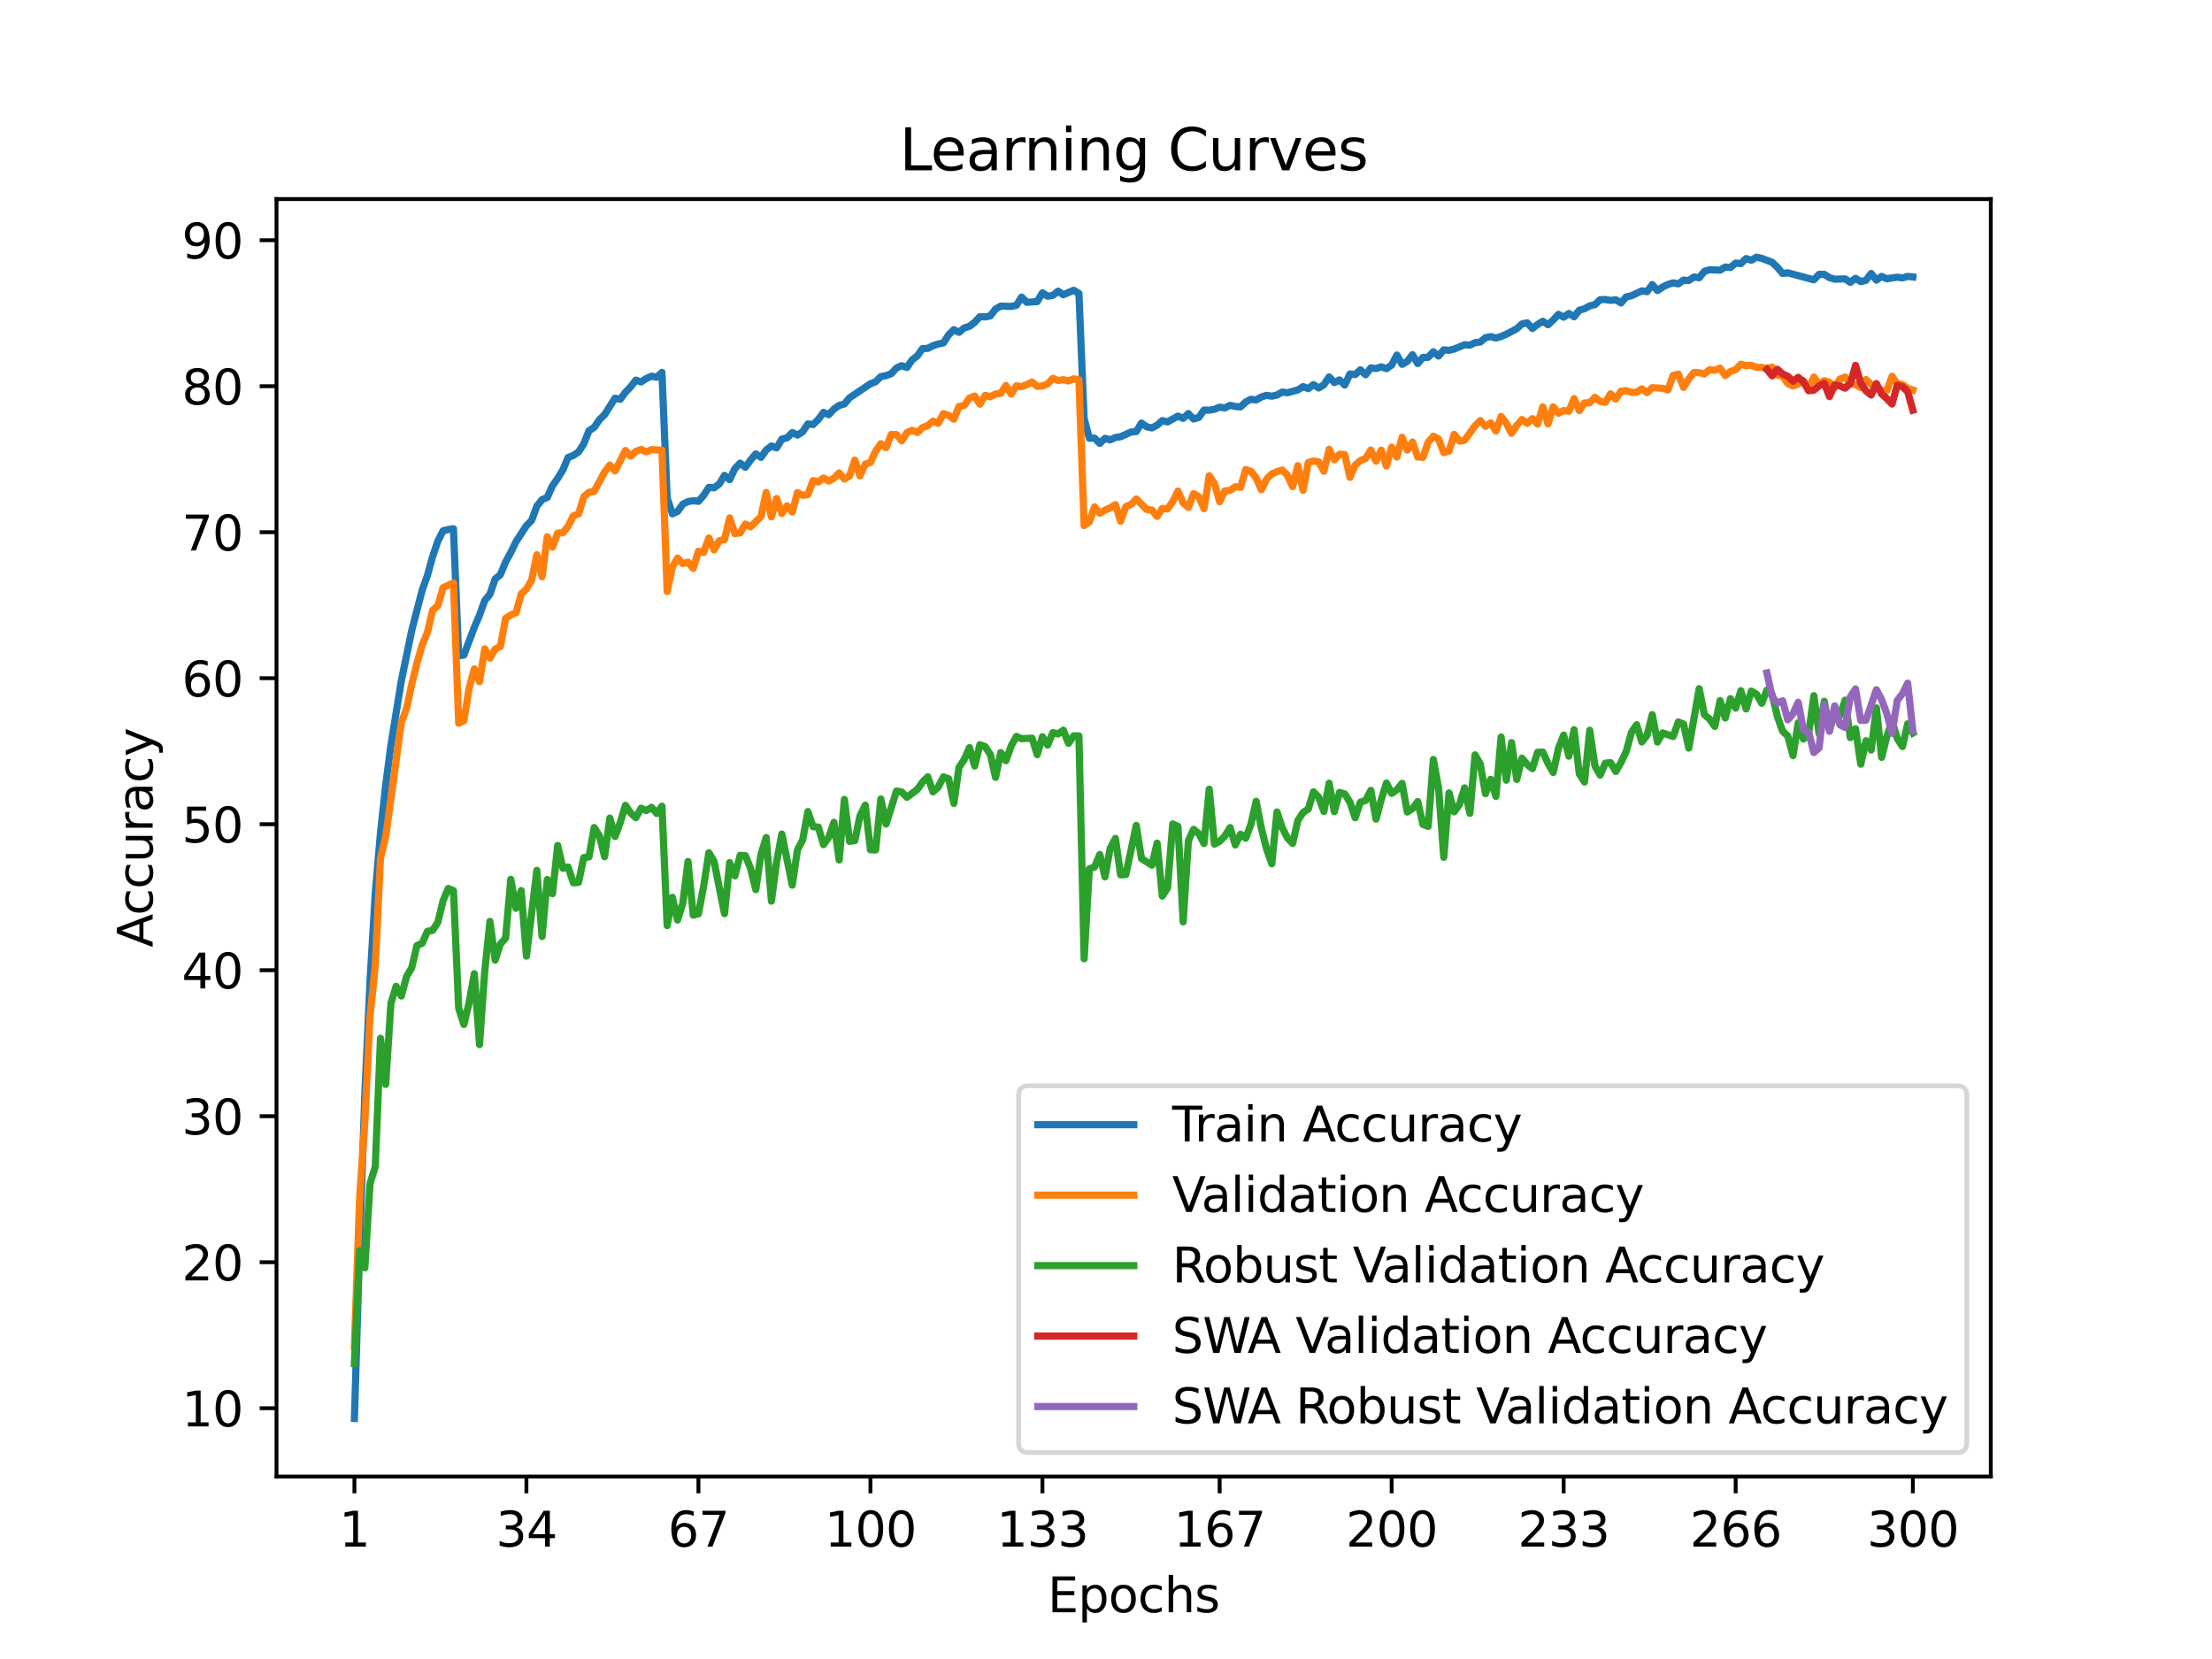 <?xml version="1.0" encoding="utf-8" standalone="no"?>
<!DOCTYPE svg PUBLIC "-//W3C//DTD SVG 1.1//EN"
  "http://www.w3.org/Graphics/SVG/1.1/DTD/svg11.dtd">
<svg xmlns:xlink="http://www.w3.org/1999/xlink" width="460.8pt" height="345.6pt" viewBox="0 0 460.8 345.6" xmlns="http://www.w3.org/2000/svg" version="1.1">
 <defs>
  <style type="text/css">*{stroke-linejoin: round; stroke-linecap: butt}</style>
 </defs>
 <g id="figure_1">
  <g id="patch_1">
   <path d="M 0 345.6 
L 460.8 345.6 
L 460.8 0 
L 0 0 
z
" style="fill: #ffffff"/>
  </g>
  <g id="axes_1">
   <g id="patch_2">
    <path d="M 57.6 307.584 
L 414.72 307.584 
L 414.72 41.472 
L 57.6 41.472 
z
" style="fill: #ffffff"/>
   </g>
   <g id="matplotlib.axis_1">
    <g id="xtick_1">
     <g id="line2d_1">
      <defs>
       <path id="m9f27077c36" d="M 0 0 
L 0 3.5 
" style="stroke: #000000; stroke-width: 0.8"/>
      </defs>
      <g>
       <use xlink:href="#m9f27077c36" x="73.833" y="307.584" style="stroke: #000000; stroke-width: 0.8"/>
      </g>
     </g>
     <g id="text_1">
      <!-- 1 -->
      <g transform="translate(70.651 322.182) scale(0.1 -0.1)">
       <defs>
        <path id="DejaVuSans-31" d="M 794 531 
L 1825 531 
L 1825 4091 
L 703 3866 
L 703 4441 
L 1819 4666 
L 2450 4666 
L 2450 531 
L 3481 531 
L 3481 0 
L 794 0 
L 794 531 
z
" transform="scale(0.016)"/>
       </defs>
       <use xlink:href="#DejaVuSans-31"/>
      </g>
     </g>
    </g>
    <g id="xtick_2">
     <g id="line2d_2">
      <g>
       <use xlink:href="#m9f27077c36" x="109.664" y="307.584" style="stroke: #000000; stroke-width: 0.8"/>
      </g>
     </g>
     <g id="text_2">
      <!-- 34 -->
      <g transform="translate(103.302 322.182) scale(0.1 -0.1)">
       <defs>
        <path id="DejaVuSans-33" d="M 2597 2516 
Q 3050 2419 3304 2112 
Q 3559 1806 3559 1356 
Q 3559 666 3084 287 
Q 2609 -91 1734 -91 
Q 1441 -91 1130 -33 
Q 819 25 488 141 
L 488 750 
Q 750 597 1062 519 
Q 1375 441 1716 441 
Q 2309 441 2620 675 
Q 2931 909 2931 1356 
Q 2931 1769 2642 2001 
Q 2353 2234 1838 2234 
L 1294 2234 
L 1294 2753 
L 1863 2753 
Q 2328 2753 2575 2939 
Q 2822 3125 2822 3475 
Q 2822 3834 2567 4026 
Q 2313 4219 1838 4219 
Q 1578 4219 1281 4162 
Q 984 4106 628 3988 
L 628 4550 
Q 988 4650 1302 4700 
Q 1616 4750 1894 4750 
Q 2613 4750 3031 4423 
Q 3450 4097 3450 3541 
Q 3450 3153 3228 2886 
Q 3006 2619 2597 2516 
z
" transform="scale(0.016)"/>
        <path id="DejaVuSans-34" d="M 2419 4116 
L 825 1625 
L 2419 1625 
L 2419 4116 
z
M 2253 4666 
L 3047 4666 
L 3047 1625 
L 3713 1625 
L 3713 1100 
L 3047 1100 
L 3047 0 
L 2419 0 
L 2419 1100 
L 313 1100 
L 313 1709 
L 2253 4666 
z
" transform="scale(0.016)"/>
       </defs>
       <use xlink:href="#DejaVuSans-33"/>
       <use xlink:href="#DejaVuSans-34" x="63.623"/>
      </g>
     </g>
    </g>
    <g id="xtick_3">
     <g id="line2d_3">
      <g>
       <use xlink:href="#m9f27077c36" x="145.496" y="307.584" style="stroke: #000000; stroke-width: 0.8"/>
      </g>
     </g>
     <g id="text_3">
      <!-- 67 -->
      <g transform="translate(139.133 322.182) scale(0.1 -0.1)">
       <defs>
        <path id="DejaVuSans-36" d="M 2113 2584 
Q 1688 2584 1439 2293 
Q 1191 2003 1191 1497 
Q 1191 994 1439 701 
Q 1688 409 2113 409 
Q 2538 409 2786 701 
Q 3034 994 3034 1497 
Q 3034 2003 2786 2293 
Q 2538 2584 2113 2584 
z
M 3366 4563 
L 3366 3988 
Q 3128 4100 2886 4159 
Q 2644 4219 2406 4219 
Q 1781 4219 1451 3797 
Q 1122 3375 1075 2522 
Q 1259 2794 1537 2939 
Q 1816 3084 2150 3084 
Q 2853 3084 3261 2657 
Q 3669 2231 3669 1497 
Q 3669 778 3244 343 
Q 2819 -91 2113 -91 
Q 1303 -91 875 529 
Q 447 1150 447 2328 
Q 447 3434 972 4092 
Q 1497 4750 2381 4750 
Q 2619 4750 2861 4703 
Q 3103 4656 3366 4563 
z
" transform="scale(0.016)"/>
        <path id="DejaVuSans-37" d="M 525 4666 
L 3525 4666 
L 3525 4397 
L 1831 0 
L 1172 0 
L 2766 4134 
L 525 4134 
L 525 4666 
z
" transform="scale(0.016)"/>
       </defs>
       <use xlink:href="#DejaVuSans-36"/>
       <use xlink:href="#DejaVuSans-37" x="63.623"/>
      </g>
     </g>
    </g>
    <g id="xtick_4">
     <g id="line2d_4">
      <g>
       <use xlink:href="#m9f27077c36" x="181.327" y="307.584" style="stroke: #000000; stroke-width: 0.8"/>
      </g>
     </g>
     <g id="text_4">
      <!-- 100 -->
      <g transform="translate(171.783 322.182) scale(0.1 -0.1)">
       <defs>
        <path id="DejaVuSans-30" d="M 2034 4250 
Q 1547 4250 1301 3770 
Q 1056 3291 1056 2328 
Q 1056 1369 1301 889 
Q 1547 409 2034 409 
Q 2525 409 2770 889 
Q 3016 1369 3016 2328 
Q 3016 3291 2770 3770 
Q 2525 4250 2034 4250 
z
M 2034 4750 
Q 2819 4750 3233 4129 
Q 3647 3509 3647 2328 
Q 3647 1150 3233 529 
Q 2819 -91 2034 -91 
Q 1250 -91 836 529 
Q 422 1150 422 2328 
Q 422 3509 836 4129 
Q 1250 4750 2034 4750 
z
" transform="scale(0.016)"/>
       </defs>
       <use xlink:href="#DejaVuSans-31"/>
       <use xlink:href="#DejaVuSans-30" x="63.623"/>
       <use xlink:href="#DejaVuSans-30" x="127.246"/>
      </g>
     </g>
    </g>
    <g id="xtick_5">
     <g id="line2d_5">
      <g>
       <use xlink:href="#m9f27077c36" x="217.158" y="307.584" style="stroke: #000000; stroke-width: 0.8"/>
      </g>
     </g>
     <g id="text_5">
      <!-- 133 -->
      <g transform="translate(207.615 322.182) scale(0.1 -0.1)">
       <use xlink:href="#DejaVuSans-31"/>
       <use xlink:href="#DejaVuSans-33" x="63.623"/>
       <use xlink:href="#DejaVuSans-33" x="127.246"/>
      </g>
     </g>
    </g>
    <g id="xtick_6">
     <g id="line2d_6">
      <g>
       <use xlink:href="#m9f27077c36" x="254.076" y="307.584" style="stroke: #000000; stroke-width: 0.8"/>
      </g>
     </g>
     <g id="text_6">
      <!-- 167 -->
      <g transform="translate(244.532 322.182) scale(0.1 -0.1)">
       <use xlink:href="#DejaVuSans-31"/>
       <use xlink:href="#DejaVuSans-36" x="63.623"/>
       <use xlink:href="#DejaVuSans-37" x="127.246"/>
      </g>
     </g>
    </g>
    <g id="xtick_7">
     <g id="line2d_7">
      <g>
       <use xlink:href="#m9f27077c36" x="289.907" y="307.584" style="stroke: #000000; stroke-width: 0.8"/>
      </g>
     </g>
     <g id="text_7">
      <!-- 200 -->
      <g transform="translate(280.363 322.182) scale(0.1 -0.1)">
       <defs>
        <path id="DejaVuSans-32" d="M 1228 531 
L 3431 531 
L 3431 0 
L 469 0 
L 469 531 
Q 828 903 1448 1529 
Q 2069 2156 2228 2338 
Q 2531 2678 2651 2914 
Q 2772 3150 2772 3378 
Q 2772 3750 2511 3984 
Q 2250 4219 1831 4219 
Q 1534 4219 1204 4116 
Q 875 4013 500 3803 
L 500 4441 
Q 881 4594 1212 4672 
Q 1544 4750 1819 4750 
Q 2544 4750 2975 4387 
Q 3406 4025 3406 3419 
Q 3406 3131 3298 2873 
Q 3191 2616 2906 2266 
Q 2828 2175 2409 1742 
Q 1991 1309 1228 531 
z
" transform="scale(0.016)"/>
       </defs>
       <use xlink:href="#DejaVuSans-32"/>
       <use xlink:href="#DejaVuSans-30" x="63.623"/>
       <use xlink:href="#DejaVuSans-30" x="127.246"/>
      </g>
     </g>
    </g>
    <g id="xtick_8">
     <g id="line2d_8">
      <g>
       <use xlink:href="#m9f27077c36" x="325.739" y="307.584" style="stroke: #000000; stroke-width: 0.8"/>
      </g>
     </g>
     <g id="text_8">
      <!-- 233 -->
      <g transform="translate(316.195 322.182) scale(0.1 -0.1)">
       <use xlink:href="#DejaVuSans-32"/>
       <use xlink:href="#DejaVuSans-33" x="63.623"/>
       <use xlink:href="#DejaVuSans-33" x="127.246"/>
      </g>
     </g>
    </g>
    <g id="xtick_9">
     <g id="line2d_9">
      <g>
       <use xlink:href="#m9f27077c36" x="361.57" y="307.584" style="stroke: #000000; stroke-width: 0.8"/>
      </g>
     </g>
     <g id="text_9">
      <!-- 266 -->
      <g transform="translate(352.026 322.182) scale(0.1 -0.1)">
       <use xlink:href="#DejaVuSans-32"/>
       <use xlink:href="#DejaVuSans-36" x="63.623"/>
       <use xlink:href="#DejaVuSans-36" x="127.246"/>
      </g>
     </g>
    </g>
    <g id="xtick_10">
     <g id="line2d_10">
      <g>
       <use xlink:href="#m9f27077c36" x="398.487" y="307.584" style="stroke: #000000; stroke-width: 0.8"/>
      </g>
     </g>
     <g id="text_10">
      <!-- 300 -->
      <g transform="translate(388.944 322.182) scale(0.1 -0.1)">
       <use xlink:href="#DejaVuSans-33"/>
       <use xlink:href="#DejaVuSans-30" x="63.623"/>
       <use xlink:href="#DejaVuSans-30" x="127.246"/>
      </g>
     </g>
    </g>
    <g id="text_11">
     <!-- Epochs -->
     <g transform="translate(218.244 335.861) scale(0.1 -0.1)">
      <defs>
       <path id="DejaVuSans-45" d="M 628 4666 
L 3578 4666 
L 3578 4134 
L 1259 4134 
L 1259 2753 
L 3481 2753 
L 3481 2222 
L 1259 2222 
L 1259 531 
L 3634 531 
L 3634 0 
L 628 0 
L 628 4666 
z
" transform="scale(0.016)"/>
       <path id="DejaVuSans-70" d="M 1159 525 
L 1159 -1331 
L 581 -1331 
L 581 3500 
L 1159 3500 
L 1159 2969 
Q 1341 3281 1617 3432 
Q 1894 3584 2278 3584 
Q 2916 3584 3314 3078 
Q 3713 2572 3713 1747 
Q 3713 922 3314 415 
Q 2916 -91 2278 -91 
Q 1894 -91 1617 61 
Q 1341 213 1159 525 
z
M 3116 1747 
Q 3116 2381 2855 2742 
Q 2594 3103 2138 3103 
Q 1681 3103 1420 2742 
Q 1159 2381 1159 1747 
Q 1159 1113 1420 752 
Q 1681 391 2138 391 
Q 2594 391 2855 752 
Q 3116 1113 3116 1747 
z
" transform="scale(0.016)"/>
       <path id="DejaVuSans-6f" d="M 1959 3097 
Q 1497 3097 1228 2736 
Q 959 2375 959 1747 
Q 959 1119 1226 758 
Q 1494 397 1959 397 
Q 2419 397 2687 759 
Q 2956 1122 2956 1747 
Q 2956 2369 2687 2733 
Q 2419 3097 1959 3097 
z
M 1959 3584 
Q 2709 3584 3137 3096 
Q 3566 2609 3566 1747 
Q 3566 888 3137 398 
Q 2709 -91 1959 -91 
Q 1206 -91 779 398 
Q 353 888 353 1747 
Q 353 2609 779 3096 
Q 1206 3584 1959 3584 
z
" transform="scale(0.016)"/>
       <path id="DejaVuSans-63" d="M 3122 3366 
L 3122 2828 
Q 2878 2963 2633 3030 
Q 2388 3097 2138 3097 
Q 1578 3097 1268 2742 
Q 959 2388 959 1747 
Q 959 1106 1268 751 
Q 1578 397 2138 397 
Q 2388 397 2633 464 
Q 2878 531 3122 666 
L 3122 134 
Q 2881 22 2623 -34 
Q 2366 -91 2075 -91 
Q 1284 -91 818 406 
Q 353 903 353 1747 
Q 353 2603 823 3093 
Q 1294 3584 2113 3584 
Q 2378 3584 2631 3529 
Q 2884 3475 3122 3366 
z
" transform="scale(0.016)"/>
       <path id="DejaVuSans-68" d="M 3513 2113 
L 3513 0 
L 2938 0 
L 2938 2094 
Q 2938 2591 2744 2837 
Q 2550 3084 2163 3084 
Q 1697 3084 1428 2787 
Q 1159 2491 1159 1978 
L 1159 0 
L 581 0 
L 581 4863 
L 1159 4863 
L 1159 2956 
Q 1366 3272 1645 3428 
Q 1925 3584 2291 3584 
Q 2894 3584 3203 3211 
Q 3513 2838 3513 2113 
z
" transform="scale(0.016)"/>
       <path id="DejaVuSans-73" d="M 2834 3397 
L 2834 2853 
Q 2591 2978 2328 3040 
Q 2066 3103 1784 3103 
Q 1356 3103 1142 2972 
Q 928 2841 928 2578 
Q 928 2378 1081 2264 
Q 1234 2150 1697 2047 
L 1894 2003 
Q 2506 1872 2764 1633 
Q 3022 1394 3022 966 
Q 3022 478 2636 193 
Q 2250 -91 1575 -91 
Q 1294 -91 989 -36 
Q 684 19 347 128 
L 347 722 
Q 666 556 975 473 
Q 1284 391 1588 391 
Q 1994 391 2212 530 
Q 2431 669 2431 922 
Q 2431 1156 2273 1281 
Q 2116 1406 1581 1522 
L 1381 1569 
Q 847 1681 609 1914 
Q 372 2147 372 2553 
Q 372 3047 722 3315 
Q 1072 3584 1716 3584 
Q 2034 3584 2315 3537 
Q 2597 3491 2834 3397 
z
" transform="scale(0.016)"/>
      </defs>
      <use xlink:href="#DejaVuSans-45"/>
      <use xlink:href="#DejaVuSans-70" x="63.184"/>
      <use xlink:href="#DejaVuSans-6f" x="126.66"/>
      <use xlink:href="#DejaVuSans-63" x="187.842"/>
      <use xlink:href="#DejaVuSans-68" x="242.822"/>
      <use xlink:href="#DejaVuSans-73" x="306.201"/>
     </g>
    </g>
   </g>
   <g id="matplotlib.axis_2">
    <g id="ytick_1">
     <g id="line2d_11">
      <defs>
       <path id="mfe740f32a4" d="M 0 0 
L -3.5 0 
" style="stroke: #000000; stroke-width: 0.8"/>
      </defs>
      <g>
       <use xlink:href="#mfe740f32a4" x="57.6" y="293.353" style="stroke: #000000; stroke-width: 0.8"/>
      </g>
     </g>
     <g id="text_12">
      <!-- 10 -->
      <g transform="translate(37.875 297.152) scale(0.1 -0.1)">
       <use xlink:href="#DejaVuSans-31"/>
       <use xlink:href="#DejaVuSans-30" x="63.623"/>
      </g>
     </g>
    </g>
    <g id="ytick_2">
     <g id="line2d_12">
      <g>
       <use xlink:href="#mfe740f32a4" x="57.6" y="262.94" style="stroke: #000000; stroke-width: 0.8"/>
      </g>
     </g>
     <g id="text_13">
      <!-- 20 -->
      <g transform="translate(37.875 266.739) scale(0.1 -0.1)">
       <use xlink:href="#DejaVuSans-32"/>
       <use xlink:href="#DejaVuSans-30" x="63.623"/>
      </g>
     </g>
    </g>
    <g id="ytick_3">
     <g id="line2d_13">
      <g>
       <use xlink:href="#mfe740f32a4" x="57.6" y="232.526" style="stroke: #000000; stroke-width: 0.8"/>
      </g>
     </g>
     <g id="text_14">
      <!-- 30 -->
      <g transform="translate(37.875 236.325) scale(0.1 -0.1)">
       <use xlink:href="#DejaVuSans-33"/>
       <use xlink:href="#DejaVuSans-30" x="63.623"/>
      </g>
     </g>
    </g>
    <g id="ytick_4">
     <g id="line2d_14">
      <g>
       <use xlink:href="#mfe740f32a4" x="57.6" y="202.113" style="stroke: #000000; stroke-width: 0.8"/>
      </g>
     </g>
     <g id="text_15">
      <!-- 40 -->
      <g transform="translate(37.875 205.912) scale(0.1 -0.1)">
       <use xlink:href="#DejaVuSans-34"/>
       <use xlink:href="#DejaVuSans-30" x="63.623"/>
      </g>
     </g>
    </g>
    <g id="ytick_5">
     <g id="line2d_15">
      <g>
       <use xlink:href="#mfe740f32a4" x="57.6" y="171.7" style="stroke: #000000; stroke-width: 0.8"/>
      </g>
     </g>
     <g id="text_16">
      <!-- 50 -->
      <g transform="translate(37.875 175.499) scale(0.1 -0.1)">
       <defs>
        <path id="DejaVuSans-35" d="M 691 4666 
L 3169 4666 
L 3169 4134 
L 1269 4134 
L 1269 2991 
Q 1406 3038 1543 3061 
Q 1681 3084 1819 3084 
Q 2600 3084 3056 2656 
Q 3513 2228 3513 1497 
Q 3513 744 3044 326 
Q 2575 -91 1722 -91 
Q 1428 -91 1123 -41 
Q 819 9 494 109 
L 494 744 
Q 775 591 1075 516 
Q 1375 441 1709 441 
Q 2250 441 2565 725 
Q 2881 1009 2881 1497 
Q 2881 1984 2565 2268 
Q 2250 2553 1709 2553 
Q 1456 2553 1204 2497 
Q 953 2441 691 2322 
L 691 4666 
z
" transform="scale(0.016)"/>
       </defs>
       <use xlink:href="#DejaVuSans-35"/>
       <use xlink:href="#DejaVuSans-30" x="63.623"/>
      </g>
     </g>
    </g>
    <g id="ytick_6">
     <g id="line2d_16">
      <g>
       <use xlink:href="#mfe740f32a4" x="57.6" y="141.286" style="stroke: #000000; stroke-width: 0.8"/>
      </g>
     </g>
     <g id="text_17">
      <!-- 60 -->
      <g transform="translate(37.875 145.085) scale(0.1 -0.1)">
       <use xlink:href="#DejaVuSans-36"/>
       <use xlink:href="#DejaVuSans-30" x="63.623"/>
      </g>
     </g>
    </g>
    <g id="ytick_7">
     <g id="line2d_17">
      <g>
       <use xlink:href="#mfe740f32a4" x="57.6" y="110.873" style="stroke: #000000; stroke-width: 0.8"/>
      </g>
     </g>
     <g id="text_18">
      <!-- 70 -->
      <g transform="translate(37.875 114.672) scale(0.1 -0.1)">
       <use xlink:href="#DejaVuSans-37"/>
       <use xlink:href="#DejaVuSans-30" x="63.623"/>
      </g>
     </g>
    </g>
    <g id="ytick_8">
     <g id="line2d_18">
      <g>
       <use xlink:href="#mfe740f32a4" x="57.6" y="80.459" style="stroke: #000000; stroke-width: 0.8"/>
      </g>
     </g>
     <g id="text_19">
      <!-- 80 -->
      <g transform="translate(37.875 84.259) scale(0.1 -0.1)">
       <defs>
        <path id="DejaVuSans-38" d="M 2034 2216 
Q 1584 2216 1326 1975 
Q 1069 1734 1069 1313 
Q 1069 891 1326 650 
Q 1584 409 2034 409 
Q 2484 409 2743 651 
Q 3003 894 3003 1313 
Q 3003 1734 2745 1975 
Q 2488 2216 2034 2216 
z
M 1403 2484 
Q 997 2584 770 2862 
Q 544 3141 544 3541 
Q 544 4100 942 4425 
Q 1341 4750 2034 4750 
Q 2731 4750 3128 4425 
Q 3525 4100 3525 3541 
Q 3525 3141 3298 2862 
Q 3072 2584 2669 2484 
Q 3125 2378 3379 2068 
Q 3634 1759 3634 1313 
Q 3634 634 3220 271 
Q 2806 -91 2034 -91 
Q 1263 -91 848 271 
Q 434 634 434 1313 
Q 434 1759 690 2068 
Q 947 2378 1403 2484 
z
M 1172 3481 
Q 1172 3119 1398 2916 
Q 1625 2713 2034 2713 
Q 2441 2713 2670 2916 
Q 2900 3119 2900 3481 
Q 2900 3844 2670 4047 
Q 2441 4250 2034 4250 
Q 1625 4250 1398 4047 
Q 1172 3844 1172 3481 
z
" transform="scale(0.016)"/>
       </defs>
       <use xlink:href="#DejaVuSans-38"/>
       <use xlink:href="#DejaVuSans-30" x="63.623"/>
      </g>
     </g>
    </g>
    <g id="ytick_9">
     <g id="line2d_19">
      <g>
       <use xlink:href="#mfe740f32a4" x="57.6" y="50.046" style="stroke: #000000; stroke-width: 0.8"/>
      </g>
     </g>
     <g id="text_20">
      <!-- 90 -->
      <g transform="translate(37.875 53.845) scale(0.1 -0.1)">
       <defs>
        <path id="DejaVuSans-39" d="M 703 97 
L 703 672 
Q 941 559 1184 500 
Q 1428 441 1663 441 
Q 2288 441 2617 861 
Q 2947 1281 2994 2138 
Q 2813 1869 2534 1725 
Q 2256 1581 1919 1581 
Q 1219 1581 811 2004 
Q 403 2428 403 3163 
Q 403 3881 828 4315 
Q 1253 4750 1959 4750 
Q 2769 4750 3195 4129 
Q 3622 3509 3622 2328 
Q 3622 1225 3098 567 
Q 2575 -91 1691 -91 
Q 1453 -91 1209 -44 
Q 966 3 703 97 
z
M 1959 2075 
Q 2384 2075 2632 2365 
Q 2881 2656 2881 3163 
Q 2881 3666 2632 3958 
Q 2384 4250 1959 4250 
Q 1534 4250 1286 3958 
Q 1038 3666 1038 3163 
Q 1038 2656 1286 2365 
Q 1534 2075 1959 2075 
z
" transform="scale(0.016)"/>
       </defs>
       <use xlink:href="#DejaVuSans-39"/>
       <use xlink:href="#DejaVuSans-30" x="63.623"/>
      </g>
     </g>
    </g>
    <g id="text_21">
     <!-- Accuracy -->
     <g transform="translate(31.795 197.356) rotate(-90) scale(0.1 -0.1)">
      <defs>
       <path id="DejaVuSans-41" d="M 2188 4044 
L 1331 1722 
L 3047 1722 
L 2188 4044 
z
M 1831 4666 
L 2547 4666 
L 4325 0 
L 3669 0 
L 3244 1197 
L 1141 1197 
L 716 0 
L 50 0 
L 1831 4666 
z
" transform="scale(0.016)"/>
       <path id="DejaVuSans-75" d="M 544 1381 
L 544 3500 
L 1119 3500 
L 1119 1403 
Q 1119 906 1312 657 
Q 1506 409 1894 409 
Q 2359 409 2629 706 
Q 2900 1003 2900 1516 
L 2900 3500 
L 3475 3500 
L 3475 0 
L 2900 0 
L 2900 538 
Q 2691 219 2414 64 
Q 2138 -91 1772 -91 
Q 1169 -91 856 284 
Q 544 659 544 1381 
z
M 1991 3584 
L 1991 3584 
z
" transform="scale(0.016)"/>
       <path id="DejaVuSans-72" d="M 2631 2963 
Q 2534 3019 2420 3045 
Q 2306 3072 2169 3072 
Q 1681 3072 1420 2755 
Q 1159 2438 1159 1844 
L 1159 0 
L 581 0 
L 581 3500 
L 1159 3500 
L 1159 2956 
Q 1341 3275 1631 3429 
Q 1922 3584 2338 3584 
Q 2397 3584 2469 3576 
Q 2541 3569 2628 3553 
L 2631 2963 
z
" transform="scale(0.016)"/>
       <path id="DejaVuSans-61" d="M 2194 1759 
Q 1497 1759 1228 1600 
Q 959 1441 959 1056 
Q 959 750 1161 570 
Q 1363 391 1709 391 
Q 2188 391 2477 730 
Q 2766 1069 2766 1631 
L 2766 1759 
L 2194 1759 
z
M 3341 1997 
L 3341 0 
L 2766 0 
L 2766 531 
Q 2569 213 2275 61 
Q 1981 -91 1556 -91 
Q 1019 -91 701 211 
Q 384 513 384 1019 
Q 384 1609 779 1909 
Q 1175 2209 1959 2209 
L 2766 2209 
L 2766 2266 
Q 2766 2663 2505 2880 
Q 2244 3097 1772 3097 
Q 1472 3097 1187 3025 
Q 903 2953 641 2809 
L 641 3341 
Q 956 3463 1253 3523 
Q 1550 3584 1831 3584 
Q 2591 3584 2966 3190 
Q 3341 2797 3341 1997 
z
" transform="scale(0.016)"/>
       <path id="DejaVuSans-79" d="M 2059 -325 
Q 1816 -950 1584 -1140 
Q 1353 -1331 966 -1331 
L 506 -1331 
L 506 -850 
L 844 -850 
Q 1081 -850 1212 -737 
Q 1344 -625 1503 -206 
L 1606 56 
L 191 3500 
L 800 3500 
L 1894 763 
L 2988 3500 
L 3597 3500 
L 2059 -325 
z
" transform="scale(0.016)"/>
      </defs>
      <use xlink:href="#DejaVuSans-41"/>
      <use xlink:href="#DejaVuSans-63" x="66.658"/>
      <use xlink:href="#DejaVuSans-63" x="121.639"/>
      <use xlink:href="#DejaVuSans-75" x="176.619"/>
      <use xlink:href="#DejaVuSans-72" x="239.998"/>
      <use xlink:href="#DejaVuSans-61" x="281.111"/>
      <use xlink:href="#DejaVuSans-63" x="342.391"/>
      <use xlink:href="#DejaVuSans-79" x="397.371"/>
     </g>
    </g>
   </g>
   <g id="line2d_20">
    <path d="M 73.833 295.488 
L 74.919 259.424 
L 76.004 227.855 
L 77.09 204.224 
L 78.176 186.061 
L 79.262 173.482 
L 80.348 163.537 
L 81.433 155.246 
L 83.605 141.803 
L 85.777 131.317 
L 87.948 122.941 
L 89.034 119.893 
L 90.12 115.946 
L 91.206 112.758 
L 92.291 110.593 
L 93.377 110.307 
L 94.463 110.143 
L 95.549 136.627 
L 96.635 136.457 
L 98.806 130.696 
L 99.892 128.154 
L 100.978 125.112 
L 102.064 123.78 
L 103.149 120.623 
L 104.235 119.717 
L 105.321 117.077 
L 106.407 115.094 
L 107.493 112.844 
L 109.664 109.504 
L 110.75 108.409 
L 111.836 105.447 
L 112.922 104.079 
L 114.007 103.622 
L 115.093 101.189 
L 116.179 99.644 
L 117.265 97.874 
L 118.351 95.289 
L 119.436 94.875 
L 120.522 94.152 
L 121.608 92.467 
L 122.694 89.729 
L 123.78 89.024 
L 124.865 87.43 
L 125.951 86.378 
L 128.123 82.953 
L 129.209 83.178 
L 130.294 81.706 
L 131.38 80.581 
L 132.466 79.188 
L 133.552 79.571 
L 134.638 78.854 
L 135.723 78.367 
L 136.809 78.58 
L 137.895 77.576 
L 138.981 103.744 
L 140.067 107.047 
L 141.152 106.536 
L 142.238 105.027 
L 143.324 104.486 
L 144.41 104.31 
L 145.496 104.437 
L 146.581 103.197 
L 147.667 101.524 
L 148.753 101.609 
L 149.839 100.818 
L 150.925 99.03 
L 152.01 99.924 
L 153.096 97.607 
L 154.182 96.481 
L 155.268 97.345 
L 156.354 95.843 
L 157.439 94.553 
L 158.525 95.271 
L 159.611 93.75 
L 160.697 92.905 
L 161.783 93.306 
L 162.868 91.475 
L 163.954 91.214 
L 165.04 90.113 
L 166.126 90.624 
L 167.212 89.955 
L 168.297 88.306 
L 169.383 88.446 
L 170.469 87.382 
L 171.555 85.903 
L 172.641 86.384 
L 173.726 85.216 
L 174.812 84.45 
L 175.898 84.158 
L 176.984 82.868 
L 181.327 79.949 
L 182.413 79.523 
L 183.499 78.452 
L 184.584 78.245 
L 185.67 77.838 
L 186.756 76.652 
L 187.842 76.177 
L 188.928 76.554 
L 190.013 74.967 
L 191.099 74.127 
L 192.185 72.613 
L 193.271 72.576 
L 194.357 72.011 
L 195.442 71.664 
L 196.528 71.439 
L 197.614 69.754 
L 198.7 68.677 
L 199.786 69.231 
L 200.871 68.306 
L 201.957 67.972 
L 203.043 67.145 
L 204.129 65.964 
L 205.215 66.019 
L 206.3 65.812 
L 207.386 64.389 
L 208.472 63.763 
L 210.644 63.836 
L 211.729 63.61 
L 212.815 61.889 
L 213.901 62.978 
L 216.073 62.82 
L 217.158 60.995 
L 218.244 61.707 
L 219.33 61.536 
L 220.416 60.654 
L 221.502 61.402 
L 223.673 60.466 
L 224.759 61.135 
L 225.845 87.223 
L 226.931 91.293 
L 228.016 91.268 
L 229.102 92.369 
L 230.188 91.305 
L 231.274 91.639 
L 232.36 91.128 
L 233.445 90.983 
L 235.617 89.991 
L 236.703 89.906 
L 237.789 88.13 
L 238.875 88.908 
L 239.96 89.146 
L 241.046 88.574 
L 242.132 87.619 
L 243.218 87.893 
L 245.389 86.688 
L 246.475 87.15 
L 247.561 86.153 
L 248.647 87.29 
L 249.733 86.962 
L 250.818 85.423 
L 251.904 85.441 
L 252.99 85.265 
L 254.076 84.815 
L 255.162 84.985 
L 256.247 84.444 
L 257.333 84.675 
L 258.419 84.766 
L 259.505 83.738 
L 260.591 83.178 
L 261.676 83.318 
L 262.762 82.698 
L 263.848 82.357 
L 264.934 82.54 
L 266.02 82.29 
L 267.105 81.67 
L 268.191 81.816 
L 270.363 81.226 
L 271.449 80.539 
L 272.534 80.952 
L 273.62 80.125 
L 274.706 80.818 
L 275.792 80.155 
L 276.878 78.513 
L 277.963 79.687 
L 279.049 79.146 
L 280.135 80.216 
L 281.221 77.893 
L 282.307 78.033 
L 283.392 77.041 
L 284.478 78.069 
L 285.564 76.652 
L 286.65 76.773 
L 287.736 76.427 
L 288.821 76.798 
L 289.907 76.05 
L 290.993 73.963 
L 292.079 75.891 
L 293.165 75.283 
L 294.25 73.896 
L 295.336 75.739 
L 296.422 74.456 
L 297.508 74.438 
L 298.594 73.282 
L 299.679 74.17 
L 300.765 72.88 
L 301.851 72.984 
L 302.937 72.71 
L 305.108 71.81 
L 306.194 71.907 
L 307.28 71.378 
L 308.366 71.256 
L 309.452 70.344 
L 310.537 70.125 
L 311.623 70.423 
L 312.709 70.095 
L 313.795 69.626 
L 315.966 68.477 
L 317.052 67.479 
L 318.138 67.248 
L 319.224 68.428 
L 320.31 67.595 
L 321.395 66.919 
L 322.481 67.649 
L 323.567 66.658 
L 324.653 65.484 
L 325.739 66.08 
L 326.824 65.301 
L 327.91 65.995 
L 328.996 64.626 
L 330.082 64.322 
L 331.168 63.726 
L 332.253 63.458 
L 333.339 62.43 
L 334.425 62.4 
L 335.511 62.576 
L 336.597 62.449 
L 337.682 63.112 
L 338.768 61.859 
L 339.854 61.609 
L 342.026 60.593 
L 343.111 60.764 
L 344.197 59.28 
L 345.283 60.539 
L 346.369 59.784 
L 347.455 59.261 
L 348.54 58.927 
L 349.626 59.128 
L 350.712 58.355 
L 351.798 58.44 
L 352.884 57.71 
L 353.969 57.862 
L 355.055 56.524 
L 356.141 56.19 
L 358.313 56.281 
L 359.398 55.642 
L 360.484 55.721 
L 361.57 54.803 
L 362.656 54.912 
L 363.742 53.86 
L 364.827 54.213 
L 365.913 53.568 
L 366.999 53.817 
L 369.171 54.651 
L 370.256 55.673 
L 371.342 56.974 
L 372.428 56.828 
L 377.857 58.294 
L 378.943 57.157 
L 380.029 57.157 
L 381.114 57.838 
L 382.2 58.16 
L 384.372 58.094 
L 385.458 58.817 
L 386.543 57.984 
L 387.629 58.671 
L 388.715 58.385 
L 389.801 56.974 
L 390.887 58.355 
L 391.972 57.583 
L 393.058 58.075 
L 395.23 57.741 
L 396.316 57.899 
L 397.401 57.576 
L 398.487 57.704 
L 398.487 57.704 
" clip-path="url(#p86e5a65a0b)" style="fill: none; stroke: #1f77b4; stroke-width: 1.5; stroke-linecap: square"/>
   </g>
   <g id="line2d_21">
    <path d="M 73.833 280.427 
L 74.919 249.467 
L 76.004 233.682 
L 77.09 211.632 
L 78.176 201.14 
L 79.262 178.755 
L 80.348 174.315 
L 83.605 150.532 
L 84.691 147.612 
L 85.777 142.533 
L 86.862 138.154 
L 87.948 134.352 
L 89.034 131.767 
L 90.12 127.144 
L 91.206 126.201 
L 92.291 122.43 
L 94.463 121.396 
L 95.549 150.654 
L 96.635 150.136 
L 97.72 143.385 
L 98.806 139.34 
L 99.892 142.016 
L 100.978 135.173 
L 102.064 137.089 
L 103.149 135.204 
L 104.235 134.687 
L 105.321 128.817 
L 106.407 128.117 
L 107.493 127.661 
L 108.578 123.738 
L 109.664 122.704 
L 110.75 120.879 
L 111.836 115.557 
L 112.922 120.149 
L 114.007 111.816 
L 115.093 113.975 
L 116.179 111.055 
L 117.265 110.964 
L 118.351 109.626 
L 119.436 107.467 
L 120.522 107.071 
L 121.608 103.513 
L 122.694 102.54 
L 123.78 102.357 
L 125.951 98.312 
L 127.037 96.883 
L 128.123 98.099 
L 130.294 93.841 
L 131.38 95.027 
L 132.466 94.024 
L 133.552 93.628 
L 134.638 94.145 
L 135.723 93.659 
L 137.895 93.781 
L 138.981 123.221 
L 140.067 118.142 
L 141.152 116.256 
L 142.238 117.412 
L 143.324 117.108 
L 144.41 118.415 
L 145.496 114.827 
L 146.581 115.1 
L 147.667 112.059 
L 148.753 114.553 
L 149.839 112.637 
L 150.925 112.394 
L 152.01 107.892 
L 153.096 111.177 
L 154.182 110.994 
L 155.268 109.17 
L 156.354 109.748 
L 158.525 107.619 
L 159.611 102.6 
L 160.697 107.679 
L 161.783 103.847 
L 162.868 106.98 
L 163.954 105.368 
L 165.04 106.676 
L 166.126 102.6 
L 167.212 103.178 
L 168.297 103.026 
L 169.383 100.107 
L 170.469 100.411 
L 171.555 99.589 
L 172.641 100.228 
L 173.726 99.62 
L 174.812 98.525 
L 175.898 99.802 
L 176.984 99.133 
L 178.07 95.849 
L 179.155 99.133 
L 180.241 96.7 
L 181.327 96.335 
L 182.413 93.993 
L 183.499 92.442 
L 184.584 93.264 
L 185.67 90.496 
L 186.756 90.526 
L 187.842 91.834 
L 188.928 90.131 
L 190.013 89.644 
L 191.099 90.101 
L 192.185 89.066 
L 193.271 88.671 
L 194.357 87.728 
L 195.442 88.184 
L 196.528 86.177 
L 197.614 86.512 
L 198.7 87.333 
L 199.786 84.687 
L 200.871 84.474 
L 201.957 82.923 
L 203.043 82.497 
L 204.129 84.2 
L 205.215 82.376 
L 206.3 82.649 
L 207.386 82.071 
L 208.472 81.95 
L 209.558 80.307 
L 210.644 82.102 
L 211.729 80.368 
L 212.815 80.551 
L 213.901 80.125 
L 214.987 79.578 
L 216.073 80.49 
L 217.158 80.399 
L 218.244 79.973 
L 219.33 78.817 
L 220.416 79.273 
L 221.502 79.091 
L 222.587 79.365 
L 223.673 78.908 
L 224.759 79.121 
L 225.845 109.474 
L 226.931 108.744 
L 228.016 105.581 
L 229.102 106.919 
L 230.188 106.28 
L 231.274 105.794 
L 232.36 105.125 
L 233.445 108.592 
L 234.531 105.52 
L 235.617 105.094 
L 236.703 103.939 
L 238.875 106.128 
L 239.96 106.25 
L 241.046 107.588 
L 242.132 105.915 
L 243.218 106.037 
L 244.304 104.486 
L 245.389 102.296 
L 246.475 104.79 
L 247.561 105.703 
L 248.647 102.844 
L 249.733 103.452 
L 250.818 105.976 
L 251.904 99.103 
L 252.99 100.715 
L 254.076 104.516 
L 255.162 102.266 
L 256.247 102.175 
L 257.333 101.384 
L 258.419 101.536 
L 259.505 97.826 
L 260.591 98.19 
L 261.676 99.559 
L 262.762 102.023 
L 263.848 99.833 
L 264.934 98.738 
L 266.02 98.251 
L 267.105 97.917 
L 268.191 98.981 
L 269.277 101.384 
L 270.363 97.004 
L 271.449 102.144 
L 272.534 96.366 
L 273.62 96.031 
L 274.706 96.214 
L 275.792 98.16 
L 276.878 93.598 
L 277.963 95.788 
L 279.049 94.632 
L 280.135 94.693 
L 281.221 99.437 
L 282.307 96.913 
L 283.392 95.94 
L 284.478 95.514 
L 285.564 93.75 
L 286.65 96.062 
L 287.736 93.781 
L 288.821 97.096 
L 289.907 93.142 
L 290.993 95.21 
L 292.079 91.104 
L 293.165 93.781 
L 294.25 92.077 
L 295.336 95.18 
L 296.422 95.271 
L 297.508 92.138 
L 298.594 90.861 
L 299.679 91.469 
L 300.765 94.298 
L 301.851 93.963 
L 302.937 90.496 
L 304.023 91.895 
L 305.108 91.712 
L 307.28 88.702 
L 308.366 87.607 
L 309.452 88.823 
L 310.537 88.093 
L 311.623 89.796 
L 312.709 86.755 
L 313.795 88.154 
L 314.881 90.253 
L 315.966 88.641 
L 317.052 87.394 
L 318.138 88.184 
L 319.224 87.211 
L 320.31 88.337 
L 321.395 84.748 
L 322.481 88.306 
L 323.567 84.748 
L 324.653 86.086 
L 325.739 85.539 
L 326.824 85.66 
L 327.91 83.045 
L 328.996 85.539 
L 330.082 83.957 
L 331.168 83.896 
L 332.253 82.771 
L 333.339 83.622 
L 334.425 83.805 
L 335.511 82.041 
L 336.597 83.136 
L 337.682 81.494 
L 338.768 81.372 
L 339.854 81.737 
L 340.94 81.706 
L 342.026 81.007 
L 343.111 81.798 
L 344.197 80.764 
L 346.369 80.885 
L 347.455 81.25 
L 348.54 78.209 
L 349.626 77.935 
L 350.712 80.703 
L 351.798 78.939 
L 352.884 77.601 
L 353.969 77.631 
L 355.055 77.905 
L 356.141 77.023 
L 357.227 77.144 
L 358.313 76.688 
L 359.398 78.239 
L 360.484 77.388 
L 361.57 76.992 
L 362.656 75.867 
L 363.742 76.202 
L 364.827 76.08 
L 365.913 76.536 
L 366.999 76.536 
L 368.085 76.779 
L 369.171 76.475 
L 370.256 78.148 
L 371.342 78.361 
L 372.428 79.912 
L 373.514 80.399 
L 374.6 80.003 
L 375.685 79.304 
L 376.771 80.916 
L 377.857 78.543 
L 378.943 80.034 
L 380.029 79.304 
L 381.114 79.638 
L 382.2 80.733 
L 383.286 78.969 
L 384.372 78.543 
L 385.458 79.942 
L 386.543 80.125 
L 387.629 80.733 
L 388.715 79.06 
L 389.801 80.064 
L 391.972 81.341 
L 393.058 81.402 
L 394.144 78.391 
L 395.23 79.912 
L 396.316 80.095 
L 397.401 80.885 
L 398.487 81.25 
L 398.487 81.25 
" clip-path="url(#p86e5a65a0b)" style="fill: none; stroke: #ff7f0e; stroke-width: 1.5; stroke-linecap: square"/>
   </g>
   <g id="line2d_22">
    <path d="M 73.833 284.061 
L 74.919 260.507 
L 76.004 264.114 
L 77.09 246.516 
L 78.176 243.035 
L 79.262 216.292 
L 80.348 225.898 
L 81.433 209.035 
L 82.519 205.469 
L 83.605 207.482 
L 84.691 203.434 
L 85.777 201.589 
L 86.862 196.974 
L 87.948 196.492 
L 89.034 194.017 
L 90.12 193.807 
L 91.206 192.15 
L 92.291 187.682 
L 93.377 185.081 
L 94.463 185.543 
L 95.549 210.02 
L 96.635 213.418 
L 97.72 208.909 
L 98.806 202.847 
L 99.892 217.613 
L 100.978 202.344 
L 102.064 191.94 
L 103.149 200.015 
L 104.235 196.659 
L 105.321 195.422 
L 106.407 183.173 
L 107.493 189.213 
L 108.578 185.522 
L 109.664 199.176 
L 111.836 181.306 
L 112.922 195.107 
L 114.007 183.215 
L 115.093 186.172 
L 116.179 176.125 
L 117.265 180.886 
L 118.351 180.614 
L 119.436 183.907 
L 120.522 183.823 
L 121.608 178.642 
L 122.694 178.516 
L 123.78 172.392 
L 124.865 174.112 
L 125.951 178.474 
L 127.037 170.42 
L 128.123 174.258 
L 129.209 171.364 
L 130.294 167.756 
L 131.38 169.371 
L 132.466 170.336 
L 133.552 168.365 
L 134.638 168.868 
L 135.723 168.176 
L 136.809 169.455 
L 137.895 167.945 
L 138.981 192.821 
L 140.067 186.927 
L 141.152 191.667 
L 142.238 188.186 
L 143.324 179.46 
L 144.41 190.64 
L 145.496 190.367 
L 146.581 184.599 
L 147.667 177.635 
L 148.753 179.439 
L 150.925 190.346 
L 152.01 179.691 
L 153.096 182.46 
L 154.182 178.181 
L 155.268 178.244 
L 156.354 180.886 
L 157.439 185.333 
L 158.525 177.992 
L 159.611 174.468 
L 160.697 187.724 
L 161.783 179.502 
L 162.868 173.755 
L 165.04 184.389 
L 166.126 177.048 
L 167.212 174.972 
L 168.297 169.057 
L 169.383 172.224 
L 170.469 172.287 
L 171.555 175.957 
L 172.641 174.447 
L 173.726 171.301 
L 174.812 179.146 
L 175.898 166.54 
L 176.984 175.265 
L 178.07 175.118 
L 179.155 169.938 
L 180.241 167.735 
L 181.327 177.027 
L 182.413 177.069 
L 183.499 166.435 
L 184.584 171.679 
L 186.756 164.778 
L 187.842 164.988 
L 188.928 166.099 
L 191.099 164.442 
L 192.185 162.911 
L 193.271 161.82 
L 194.357 164.967 
L 195.442 163.981 
L 196.528 161.841 
L 197.614 162.219 
L 198.7 167.358 
L 199.786 159.828 
L 200.871 158.213 
L 201.957 155.738 
L 203.043 159.576 
L 204.129 155.13 
L 205.215 155.528 
L 206.3 157.164 
L 207.386 161.946 
L 208.472 156.766 
L 209.558 158.465 
L 210.644 155.402 
L 211.729 153.41 
L 212.815 153.892 
L 214.987 153.766 
L 216.073 157.206 
L 217.158 153.473 
L 218.244 155.213 
L 219.33 152.613 
L 220.416 152.906 
L 221.502 152.109 
L 222.587 154.857 
L 223.673 153.284 
L 224.759 153.305 
L 225.845 199.722 
L 226.931 180.991 
L 228.016 180.614 
L 229.102 178.013 
L 230.188 182.669 
L 231.274 176.713 
L 232.36 174.657 
L 233.445 182.25 
L 234.531 182.187 
L 236.703 171.951 
L 237.789 178.852 
L 239.96 180.236 
L 241.046 175.643 
L 242.132 186.676 
L 243.218 184.977 
L 244.304 171.637 
L 245.389 172.161 
L 246.475 192.045 
L 247.561 175.139 
L 248.647 172.769 
L 249.733 173.671 
L 250.818 175.727 
L 251.904 164.4 
L 252.99 175.853 
L 254.076 175.265 
L 255.162 174.154 
L 256.247 172.392 
L 257.333 176.02 
L 258.419 173.776 
L 259.505 174.615 
L 260.591 171.721 
L 261.676 166.917 
L 262.762 172.539 
L 263.848 176.838 
L 264.934 179.943 
L 266.02 169.141 
L 267.105 172.413 
L 268.191 174.552 
L 269.277 175.706 
L 270.363 170.944 
L 271.449 169.246 
L 272.534 168.553 
L 273.62 164.946 
L 274.706 166.078 
L 275.792 169.036 
L 276.878 163.163 
L 277.963 169.078 
L 279.049 165.072 
L 280.135 165.386 
L 281.221 167.106 
L 282.307 170.357 
L 283.392 167.106 
L 284.478 166.75 
L 285.564 164.652 
L 286.65 170.651 
L 287.736 166.603 
L 288.821 163.121 
L 289.907 165.281 
L 290.993 164.526 
L 292.079 163.184 
L 293.165 169.162 
L 294.25 168.448 
L 295.336 166.98 
L 296.422 171.742 
L 297.508 172.161 
L 298.594 158.213 
L 299.679 164.149 
L 300.765 178.6 
L 301.851 165.176 
L 302.937 169.12 
L 304.023 167.609 
L 305.108 164.128 
L 306.194 169.434 
L 307.28 157.248 
L 308.366 159.157 
L 309.452 165.344 
L 310.537 162.345 
L 311.623 165.911 
L 312.709 153.535 
L 313.795 162.534 
L 314.881 154.689 
L 315.966 162.366 
L 317.052 157.94 
L 318.138 159.262 
L 319.224 160.122 
L 320.31 156.703 
L 321.395 156.682 
L 322.481 159.052 
L 323.567 160.919 
L 324.653 155.885 
L 325.739 153.137 
L 326.824 157.521 
L 327.91 152.004 
L 328.996 161.212 
L 330.082 162.911 
L 331.168 152.13 
L 332.253 159.555 
L 333.339 161.464 
L 334.425 158.968 
L 335.511 158.884 
L 336.597 160.709 
L 337.682 158.842 
L 338.768 156.535 
L 339.854 152.592 
L 340.94 150.977 
L 342.026 154.563 
L 343.111 153.158 
L 344.197 148.879 
L 345.283 154.584 
L 346.369 152.675 
L 348.54 153.431 
L 349.626 150.389 
L 350.712 150.83 
L 351.798 155.843 
L 353.969 143.468 
L 355.055 148.879 
L 356.141 149.781 
L 357.227 151.333 
L 358.313 145.943 
L 359.398 149.571 
L 360.484 145.544 
L 361.57 147.516 
L 362.656 143.887 
L 363.742 147.683 
L 364.827 143.971 
L 365.913 144.621 
L 366.999 146.509 
L 368.085 143.74 
L 369.171 144.726 
L 370.256 149.215 
L 371.342 152.319 
L 372.428 153.326 
L 373.514 157.416 
L 374.6 150.578 
L 375.685 153.955 
L 376.771 152.864 
L 377.857 144.915 
L 378.943 152.864 
L 380.029 146.089 
L 381.114 152.088 
L 382.2 148.627 
L 383.286 149.11 
L 384.372 145.859 
L 385.458 153.661 
L 386.543 151.816 
L 387.629 159.199 
L 388.715 154.312 
L 389.801 156.241 
L 390.887 147.474 
L 391.972 157.772 
L 393.058 153.41 
L 394.144 150.2 
L 395.23 153.829 
L 396.316 155.528 
L 397.401 150.788 
L 398.487 152.696 
L 398.487 152.696 
" clip-path="url(#p86e5a65a0b)" style="fill: none; stroke: #2ca02c; stroke-width: 1.5; stroke-linecap: square"/>
   </g>
   <g id="line2d_23">
    <path d="M 368.085 76.962 
L 369.171 78.3 
L 370.256 76.932 
L 371.342 77.905 
L 372.428 78.391 
L 373.514 79.425 
L 374.6 78.604 
L 375.685 79.547 
L 376.771 81.402 
L 377.857 81.281 
L 378.943 80.368 
L 380.029 79.851 
L 381.114 82.619 
L 382.2 80.186 
L 383.286 80.399 
L 384.372 80.855 
L 385.458 79.912 
L 386.543 76.11 
L 387.629 79.821 
L 388.715 81.433 
L 389.801 82.284 
L 390.887 79.912 
L 391.972 82.071 
L 393.058 83.045 
L 394.144 84.17 
L 395.23 80.247 
L 396.316 80.581 
L 397.401 81.585 
L 398.487 85.447 
L 398.487 85.447 
" clip-path="url(#p86e5a65a0b)" style="fill: none; stroke: #d62728; stroke-width: 1.5; stroke-linecap: square"/>
   </g>
   <g id="line2d_24">
    <path d="M 368.085 140.175 
L 369.171 145.146 
L 370.256 146.467 
L 371.342 145.985 
L 372.428 149.949 
L 373.514 148.69 
L 374.6 146.299 
L 375.685 152.067 
L 376.771 152.487 
L 377.857 156.766 
L 378.943 155.822 
L 380.029 146.782 
L 381.114 152.361 
L 382.2 147.033 
L 383.286 150.998 
L 384.372 151.543 
L 385.458 145.167 
L 386.543 143.51 
L 387.629 150.075 
L 388.715 150.033 
L 390.887 143.677 
L 391.972 145.733 
L 393.058 148.669 
L 394.144 152.78 
L 395.23 145.922 
L 396.316 144.516 
L 397.401 142.314 
L 398.487 152.235 
L 398.487 152.235 
" clip-path="url(#p86e5a65a0b)" style="fill: none; stroke: #9467bd; stroke-width: 1.5; stroke-linecap: square"/>
   </g>
   <g id="patch_3">
    <path d="M 57.6 307.584 
L 57.6 41.472 
" style="fill: none; stroke: #000000; stroke-width: 0.8; stroke-linejoin: miter; stroke-linecap: square"/>
   </g>
   <g id="patch_4">
    <path d="M 414.72 307.584 
L 414.72 41.472 
" style="fill: none; stroke: #000000; stroke-width: 0.8; stroke-linejoin: miter; stroke-linecap: square"/>
   </g>
   <g id="patch_5">
    <path d="M 57.6 307.584 
L 414.72 307.584 
" style="fill: none; stroke: #000000; stroke-width: 0.8; stroke-linejoin: miter; stroke-linecap: square"/>
   </g>
   <g id="patch_6">
    <path d="M 57.6 41.472 
L 414.72 41.472 
" style="fill: none; stroke: #000000; stroke-width: 0.8; stroke-linejoin: miter; stroke-linecap: square"/>
   </g>
   <g id="text_22">
    <!-- Learning Curves -->
    <g transform="translate(187.376 35.472) scale(0.12 -0.12)">
     <defs>
      <path id="DejaVuSans-4c" d="M 628 4666 
L 1259 4666 
L 1259 531 
L 3531 531 
L 3531 0 
L 628 0 
L 628 4666 
z
" transform="scale(0.016)"/>
      <path id="DejaVuSans-65" d="M 3597 1894 
L 3597 1613 
L 953 1613 
Q 991 1019 1311 708 
Q 1631 397 2203 397 
Q 2534 397 2845 478 
Q 3156 559 3463 722 
L 3463 178 
Q 3153 47 2828 -22 
Q 2503 -91 2169 -91 
Q 1331 -91 842 396 
Q 353 884 353 1716 
Q 353 2575 817 3079 
Q 1281 3584 2069 3584 
Q 2775 3584 3186 3129 
Q 3597 2675 3597 1894 
z
M 3022 2063 
Q 3016 2534 2758 2815 
Q 2500 3097 2075 3097 
Q 1594 3097 1305 2825 
Q 1016 2553 972 2059 
L 3022 2063 
z
" transform="scale(0.016)"/>
      <path id="DejaVuSans-6e" d="M 3513 2113 
L 3513 0 
L 2938 0 
L 2938 2094 
Q 2938 2591 2744 2837 
Q 2550 3084 2163 3084 
Q 1697 3084 1428 2787 
Q 1159 2491 1159 1978 
L 1159 0 
L 581 0 
L 581 3500 
L 1159 3500 
L 1159 2956 
Q 1366 3272 1645 3428 
Q 1925 3584 2291 3584 
Q 2894 3584 3203 3211 
Q 3513 2838 3513 2113 
z
" transform="scale(0.016)"/>
      <path id="DejaVuSans-69" d="M 603 3500 
L 1178 3500 
L 1178 0 
L 603 0 
L 603 3500 
z
M 603 4863 
L 1178 4863 
L 1178 4134 
L 603 4134 
L 603 4863 
z
" transform="scale(0.016)"/>
      <path id="DejaVuSans-67" d="M 2906 1791 
Q 2906 2416 2648 2759 
Q 2391 3103 1925 3103 
Q 1463 3103 1205 2759 
Q 947 2416 947 1791 
Q 947 1169 1205 825 
Q 1463 481 1925 481 
Q 2391 481 2648 825 
Q 2906 1169 2906 1791 
z
M 3481 434 
Q 3481 -459 3084 -895 
Q 2688 -1331 1869 -1331 
Q 1566 -1331 1297 -1286 
Q 1028 -1241 775 -1147 
L 775 -588 
Q 1028 -725 1275 -790 
Q 1522 -856 1778 -856 
Q 2344 -856 2625 -561 
Q 2906 -266 2906 331 
L 2906 616 
Q 2728 306 2450 153 
Q 2172 0 1784 0 
Q 1141 0 747 490 
Q 353 981 353 1791 
Q 353 2603 747 3093 
Q 1141 3584 1784 3584 
Q 2172 3584 2450 3431 
Q 2728 3278 2906 2969 
L 2906 3500 
L 3481 3500 
L 3481 434 
z
" transform="scale(0.016)"/>
      <path id="DejaVuSans-20" transform="scale(0.016)"/>
      <path id="DejaVuSans-43" d="M 4122 4306 
L 4122 3641 
Q 3803 3938 3442 4084 
Q 3081 4231 2675 4231 
Q 1875 4231 1450 3742 
Q 1025 3253 1025 2328 
Q 1025 1406 1450 917 
Q 1875 428 2675 428 
Q 3081 428 3442 575 
Q 3803 722 4122 1019 
L 4122 359 
Q 3791 134 3420 21 
Q 3050 -91 2638 -91 
Q 1578 -91 968 557 
Q 359 1206 359 2328 
Q 359 3453 968 4101 
Q 1578 4750 2638 4750 
Q 3056 4750 3426 4639 
Q 3797 4528 4122 4306 
z
" transform="scale(0.016)"/>
      <path id="DejaVuSans-76" d="M 191 3500 
L 800 3500 
L 1894 563 
L 2988 3500 
L 3597 3500 
L 2284 0 
L 1503 0 
L 191 3500 
z
" transform="scale(0.016)"/>
     </defs>
     <use xlink:href="#DejaVuSans-4c"/>
     <use xlink:href="#DejaVuSans-65" x="53.963"/>
     <use xlink:href="#DejaVuSans-61" x="115.486"/>
     <use xlink:href="#DejaVuSans-72" x="176.766"/>
     <use xlink:href="#DejaVuSans-6e" x="216.129"/>
     <use xlink:href="#DejaVuSans-69" x="279.508"/>
     <use xlink:href="#DejaVuSans-6e" x="307.291"/>
     <use xlink:href="#DejaVuSans-67" x="370.67"/>
     <use xlink:href="#DejaVuSans-20" x="434.146"/>
     <use xlink:href="#DejaVuSans-43" x="465.934"/>
     <use xlink:href="#DejaVuSans-75" x="535.758"/>
     <use xlink:href="#DejaVuSans-72" x="599.137"/>
     <use xlink:href="#DejaVuSans-76" x="640.25"/>
     <use xlink:href="#DejaVuSans-65" x="699.43"/>
     <use xlink:href="#DejaVuSans-73" x="760.953"/>
    </g>
   </g>
   <g id="legend_1">
    <g id="patch_7">
     <path d="M 214.189 302.584 
L 407.72 302.584 
Q 409.72 302.584 409.72 300.584 
L 409.72 228.193 
Q 409.72 226.193 407.72 226.193 
L 214.189 226.193 
Q 212.189 226.193 212.189 228.193 
L 212.189 300.584 
Q 212.189 302.584 214.189 302.584 
z
" style="fill: #ffffff; opacity: 0.8; stroke: #cccccc; stroke-linejoin: miter"/>
    </g>
    <g id="line2d_25">
     <path d="M 216.189 234.292 
L 226.189 234.292 
L 236.189 234.292 
" style="fill: none; stroke: #1f77b4; stroke-width: 1.5; stroke-linecap: square"/>
    </g>
    <g id="text_23">
     <!-- Train Accuracy -->
     <g transform="translate(244.189 237.792) scale(0.1 -0.1)">
      <defs>
       <path id="DejaVuSans-54" d="M -19 4666 
L 3928 4666 
L 3928 4134 
L 2272 4134 
L 2272 0 
L 1638 0 
L 1638 4134 
L -19 4134 
L -19 4666 
z
" transform="scale(0.016)"/>
      </defs>
      <use xlink:href="#DejaVuSans-54"/>
      <use xlink:href="#DejaVuSans-72" x="46.334"/>
      <use xlink:href="#DejaVuSans-61" x="87.447"/>
      <use xlink:href="#DejaVuSans-69" x="148.727"/>
      <use xlink:href="#DejaVuSans-6e" x="176.51"/>
      <use xlink:href="#DejaVuSans-20" x="239.889"/>
      <use xlink:href="#DejaVuSans-41" x="271.676"/>
      <use xlink:href="#DejaVuSans-63" x="338.334"/>
      <use xlink:href="#DejaVuSans-63" x="393.314"/>
      <use xlink:href="#DejaVuSans-75" x="448.295"/>
      <use xlink:href="#DejaVuSans-72" x="511.674"/>
      <use xlink:href="#DejaVuSans-61" x="552.787"/>
      <use xlink:href="#DejaVuSans-63" x="614.066"/>
      <use xlink:href="#DejaVuSans-79" x="669.047"/>
     </g>
    </g>
    <g id="line2d_26">
     <path d="M 216.189 248.97 
L 226.189 248.97 
L 236.189 248.97 
" style="fill: none; stroke: #ff7f0e; stroke-width: 1.5; stroke-linecap: square"/>
    </g>
    <g id="text_24">
     <!-- Validation Accuracy -->
     <g transform="translate(244.189 252.47) scale(0.1 -0.1)">
      <defs>
       <path id="DejaVuSans-56" d="M 1831 0 
L 50 4666 
L 709 4666 
L 2188 738 
L 3669 4666 
L 4325 4666 
L 2547 0 
L 1831 0 
z
" transform="scale(0.016)"/>
       <path id="DejaVuSans-6c" d="M 603 4863 
L 1178 4863 
L 1178 0 
L 603 0 
L 603 4863 
z
" transform="scale(0.016)"/>
       <path id="DejaVuSans-64" d="M 2906 2969 
L 2906 4863 
L 3481 4863 
L 3481 0 
L 2906 0 
L 2906 525 
Q 2725 213 2448 61 
Q 2172 -91 1784 -91 
Q 1150 -91 751 415 
Q 353 922 353 1747 
Q 353 2572 751 3078 
Q 1150 3584 1784 3584 
Q 2172 3584 2448 3432 
Q 2725 3281 2906 2969 
z
M 947 1747 
Q 947 1113 1208 752 
Q 1469 391 1925 391 
Q 2381 391 2643 752 
Q 2906 1113 2906 1747 
Q 2906 2381 2643 2742 
Q 2381 3103 1925 3103 
Q 1469 3103 1208 2742 
Q 947 2381 947 1747 
z
" transform="scale(0.016)"/>
       <path id="DejaVuSans-74" d="M 1172 4494 
L 1172 3500 
L 2356 3500 
L 2356 3053 
L 1172 3053 
L 1172 1153 
Q 1172 725 1289 603 
Q 1406 481 1766 481 
L 2356 481 
L 2356 0 
L 1766 0 
Q 1100 0 847 248 
Q 594 497 594 1153 
L 594 3053 
L 172 3053 
L 172 3500 
L 594 3500 
L 594 4494 
L 1172 4494 
z
" transform="scale(0.016)"/>
      </defs>
      <use xlink:href="#DejaVuSans-56"/>
      <use xlink:href="#DejaVuSans-61" x="60.658"/>
      <use xlink:href="#DejaVuSans-6c" x="121.938"/>
      <use xlink:href="#DejaVuSans-69" x="149.721"/>
      <use xlink:href="#DejaVuSans-64" x="177.504"/>
      <use xlink:href="#DejaVuSans-61" x="240.98"/>
      <use xlink:href="#DejaVuSans-74" x="302.26"/>
      <use xlink:href="#DejaVuSans-69" x="341.469"/>
      <use xlink:href="#DejaVuSans-6f" x="369.252"/>
      <use xlink:href="#DejaVuSans-6e" x="430.434"/>
      <use xlink:href="#DejaVuSans-20" x="493.812"/>
      <use xlink:href="#DejaVuSans-41" x="525.6"/>
      <use xlink:href="#DejaVuSans-63" x="592.258"/>
      <use xlink:href="#DejaVuSans-63" x="647.238"/>
      <use xlink:href="#DejaVuSans-75" x="702.219"/>
      <use xlink:href="#DejaVuSans-72" x="765.598"/>
      <use xlink:href="#DejaVuSans-61" x="806.711"/>
      <use xlink:href="#DejaVuSans-63" x="867.99"/>
      <use xlink:href="#DejaVuSans-79" x="922.971"/>
     </g>
    </g>
    <g id="line2d_27">
     <path d="M 216.189 263.648 
L 226.189 263.648 
L 236.189 263.648 
" style="fill: none; stroke: #2ca02c; stroke-width: 1.5; stroke-linecap: square"/>
    </g>
    <g id="text_25">
     <!-- Robust Validation Accuracy -->
     <g transform="translate(244.189 267.148) scale(0.1 -0.1)">
      <defs>
       <path id="DejaVuSans-52" d="M 2841 2188 
Q 3044 2119 3236 1894 
Q 3428 1669 3622 1275 
L 4263 0 
L 3584 0 
L 2988 1197 
Q 2756 1666 2539 1819 
Q 2322 1972 1947 1972 
L 1259 1972 
L 1259 0 
L 628 0 
L 628 4666 
L 2053 4666 
Q 2853 4666 3247 4331 
Q 3641 3997 3641 3322 
Q 3641 2881 3436 2590 
Q 3231 2300 2841 2188 
z
M 1259 4147 
L 1259 2491 
L 2053 2491 
Q 2509 2491 2742 2702 
Q 2975 2913 2975 3322 
Q 2975 3731 2742 3939 
Q 2509 4147 2053 4147 
L 1259 4147 
z
" transform="scale(0.016)"/>
       <path id="DejaVuSans-62" d="M 3116 1747 
Q 3116 2381 2855 2742 
Q 2594 3103 2138 3103 
Q 1681 3103 1420 2742 
Q 1159 2381 1159 1747 
Q 1159 1113 1420 752 
Q 1681 391 2138 391 
Q 2594 391 2855 752 
Q 3116 1113 3116 1747 
z
M 1159 2969 
Q 1341 3281 1617 3432 
Q 1894 3584 2278 3584 
Q 2916 3584 3314 3078 
Q 3713 2572 3713 1747 
Q 3713 922 3314 415 
Q 2916 -91 2278 -91 
Q 1894 -91 1617 61 
Q 1341 213 1159 525 
L 1159 0 
L 581 0 
L 581 4863 
L 1159 4863 
L 1159 2969 
z
" transform="scale(0.016)"/>
      </defs>
      <use xlink:href="#DejaVuSans-52"/>
      <use xlink:href="#DejaVuSans-6f" x="64.982"/>
      <use xlink:href="#DejaVuSans-62" x="126.164"/>
      <use xlink:href="#DejaVuSans-75" x="189.641"/>
      <use xlink:href="#DejaVuSans-73" x="253.02"/>
      <use xlink:href="#DejaVuSans-74" x="305.119"/>
      <use xlink:href="#DejaVuSans-20" x="344.328"/>
      <use xlink:href="#DejaVuSans-56" x="376.115"/>
      <use xlink:href="#DejaVuSans-61" x="436.773"/>
      <use xlink:href="#DejaVuSans-6c" x="498.053"/>
      <use xlink:href="#DejaVuSans-69" x="525.836"/>
      <use xlink:href="#DejaVuSans-64" x="553.619"/>
      <use xlink:href="#DejaVuSans-61" x="617.096"/>
      <use xlink:href="#DejaVuSans-74" x="678.375"/>
      <use xlink:href="#DejaVuSans-69" x="717.584"/>
      <use xlink:href="#DejaVuSans-6f" x="745.367"/>
      <use xlink:href="#DejaVuSans-6e" x="806.549"/>
      <use xlink:href="#DejaVuSans-20" x="869.928"/>
      <use xlink:href="#DejaVuSans-41" x="901.715"/>
      <use xlink:href="#DejaVuSans-63" x="968.373"/>
      <use xlink:href="#DejaVuSans-63" x="1023.354"/>
      <use xlink:href="#DejaVuSans-75" x="1078.334"/>
      <use xlink:href="#DejaVuSans-72" x="1141.713"/>
      <use xlink:href="#DejaVuSans-61" x="1182.826"/>
      <use xlink:href="#DejaVuSans-63" x="1244.105"/>
      <use xlink:href="#DejaVuSans-79" x="1299.086"/>
     </g>
    </g>
    <g id="line2d_28">
     <path d="M 216.189 278.326 
L 226.189 278.326 
L 236.189 278.326 
" style="fill: none; stroke: #d62728; stroke-width: 1.5; stroke-linecap: square"/>
    </g>
    <g id="text_26">
     <!-- SWA Validation Accuracy -->
     <g transform="translate(244.189 281.826) scale(0.1 -0.1)">
      <defs>
       <path id="DejaVuSans-53" d="M 3425 4513 
L 3425 3897 
Q 3066 4069 2747 4153 
Q 2428 4238 2131 4238 
Q 1616 4238 1336 4038 
Q 1056 3838 1056 3469 
Q 1056 3159 1242 3001 
Q 1428 2844 1947 2747 
L 2328 2669 
Q 3034 2534 3370 2195 
Q 3706 1856 3706 1288 
Q 3706 609 3251 259 
Q 2797 -91 1919 -91 
Q 1588 -91 1214 -16 
Q 841 59 441 206 
L 441 856 
Q 825 641 1194 531 
Q 1563 422 1919 422 
Q 2459 422 2753 634 
Q 3047 847 3047 1241 
Q 3047 1584 2836 1778 
Q 2625 1972 2144 2069 
L 1759 2144 
Q 1053 2284 737 2584 
Q 422 2884 422 3419 
Q 422 4038 858 4394 
Q 1294 4750 2059 4750 
Q 2388 4750 2728 4690 
Q 3069 4631 3425 4513 
z
" transform="scale(0.016)"/>
       <path id="DejaVuSans-57" d="M 213 4666 
L 850 4666 
L 1831 722 
L 2809 4666 
L 3519 4666 
L 4500 722 
L 5478 4666 
L 6119 4666 
L 4947 0 
L 4153 0 
L 3169 4050 
L 2175 0 
L 1381 0 
L 213 4666 
z
" transform="scale(0.016)"/>
      </defs>
      <use xlink:href="#DejaVuSans-53"/>
      <use xlink:href="#DejaVuSans-57" x="63.477"/>
      <use xlink:href="#DejaVuSans-41" x="156.854"/>
      <use xlink:href="#DejaVuSans-20" x="225.262"/>
      <use xlink:href="#DejaVuSans-56" x="257.049"/>
      <use xlink:href="#DejaVuSans-61" x="317.707"/>
      <use xlink:href="#DejaVuSans-6c" x="378.986"/>
      <use xlink:href="#DejaVuSans-69" x="406.77"/>
      <use xlink:href="#DejaVuSans-64" x="434.553"/>
      <use xlink:href="#DejaVuSans-61" x="498.029"/>
      <use xlink:href="#DejaVuSans-74" x="559.309"/>
      <use xlink:href="#DejaVuSans-69" x="598.518"/>
      <use xlink:href="#DejaVuSans-6f" x="626.301"/>
      <use xlink:href="#DejaVuSans-6e" x="687.482"/>
      <use xlink:href="#DejaVuSans-20" x="750.861"/>
      <use xlink:href="#DejaVuSans-41" x="782.648"/>
      <use xlink:href="#DejaVuSans-63" x="849.307"/>
      <use xlink:href="#DejaVuSans-63" x="904.287"/>
      <use xlink:href="#DejaVuSans-75" x="959.268"/>
      <use xlink:href="#DejaVuSans-72" x="1022.646"/>
      <use xlink:href="#DejaVuSans-61" x="1063.76"/>
      <use xlink:href="#DejaVuSans-63" x="1125.039"/>
      <use xlink:href="#DejaVuSans-79" x="1180.02"/>
     </g>
    </g>
    <g id="line2d_29">
     <path d="M 216.189 293.004 
L 226.189 293.004 
L 236.189 293.004 
" style="fill: none; stroke: #9467bd; stroke-width: 1.5; stroke-linecap: square"/>
    </g>
    <g id="text_27">
     <!-- SWA Robust Validation Accuracy -->
     <g transform="translate(244.189 296.504) scale(0.1 -0.1)">
      <use xlink:href="#DejaVuSans-53"/>
      <use xlink:href="#DejaVuSans-57" x="63.477"/>
      <use xlink:href="#DejaVuSans-41" x="156.854"/>
      <use xlink:href="#DejaVuSans-20" x="225.262"/>
      <use xlink:href="#DejaVuSans-52" x="257.049"/>
      <use xlink:href="#DejaVuSans-6f" x="322.031"/>
      <use xlink:href="#DejaVuSans-62" x="383.213"/>
      <use xlink:href="#DejaVuSans-75" x="446.689"/>
      <use xlink:href="#DejaVuSans-73" x="510.068"/>
      <use xlink:href="#DejaVuSans-74" x="562.168"/>
      <use xlink:href="#DejaVuSans-20" x="601.377"/>
      <use xlink:href="#DejaVuSans-56" x="633.164"/>
      <use xlink:href="#DejaVuSans-61" x="693.822"/>
      <use xlink:href="#DejaVuSans-6c" x="755.102"/>
      <use xlink:href="#DejaVuSans-69" x="782.885"/>
      <use xlink:href="#DejaVuSans-64" x="810.668"/>
      <use xlink:href="#DejaVuSans-61" x="874.145"/>
      <use xlink:href="#DejaVuSans-74" x="935.424"/>
      <use xlink:href="#DejaVuSans-69" x="974.633"/>
      <use xlink:href="#DejaVuSans-6f" x="1002.416"/>
      <use xlink:href="#DejaVuSans-6e" x="1063.598"/>
      <use xlink:href="#DejaVuSans-20" x="1126.977"/>
      <use xlink:href="#DejaVuSans-41" x="1158.764"/>
      <use xlink:href="#DejaVuSans-63" x="1225.422"/>
      <use xlink:href="#DejaVuSans-63" x="1280.402"/>
      <use xlink:href="#DejaVuSans-75" x="1335.383"/>
      <use xlink:href="#DejaVuSans-72" x="1398.762"/>
      <use xlink:href="#DejaVuSans-61" x="1439.875"/>
      <use xlink:href="#DejaVuSans-63" x="1501.154"/>
      <use xlink:href="#DejaVuSans-79" x="1556.135"/>
     </g>
    </g>
   </g>
  </g>
 </g>
 <defs>
  <clipPath id="p86e5a65a0b">
   <rect x="57.6" y="41.472" width="357.12" height="266.112"/>
  </clipPath>
 </defs>
</svg>
